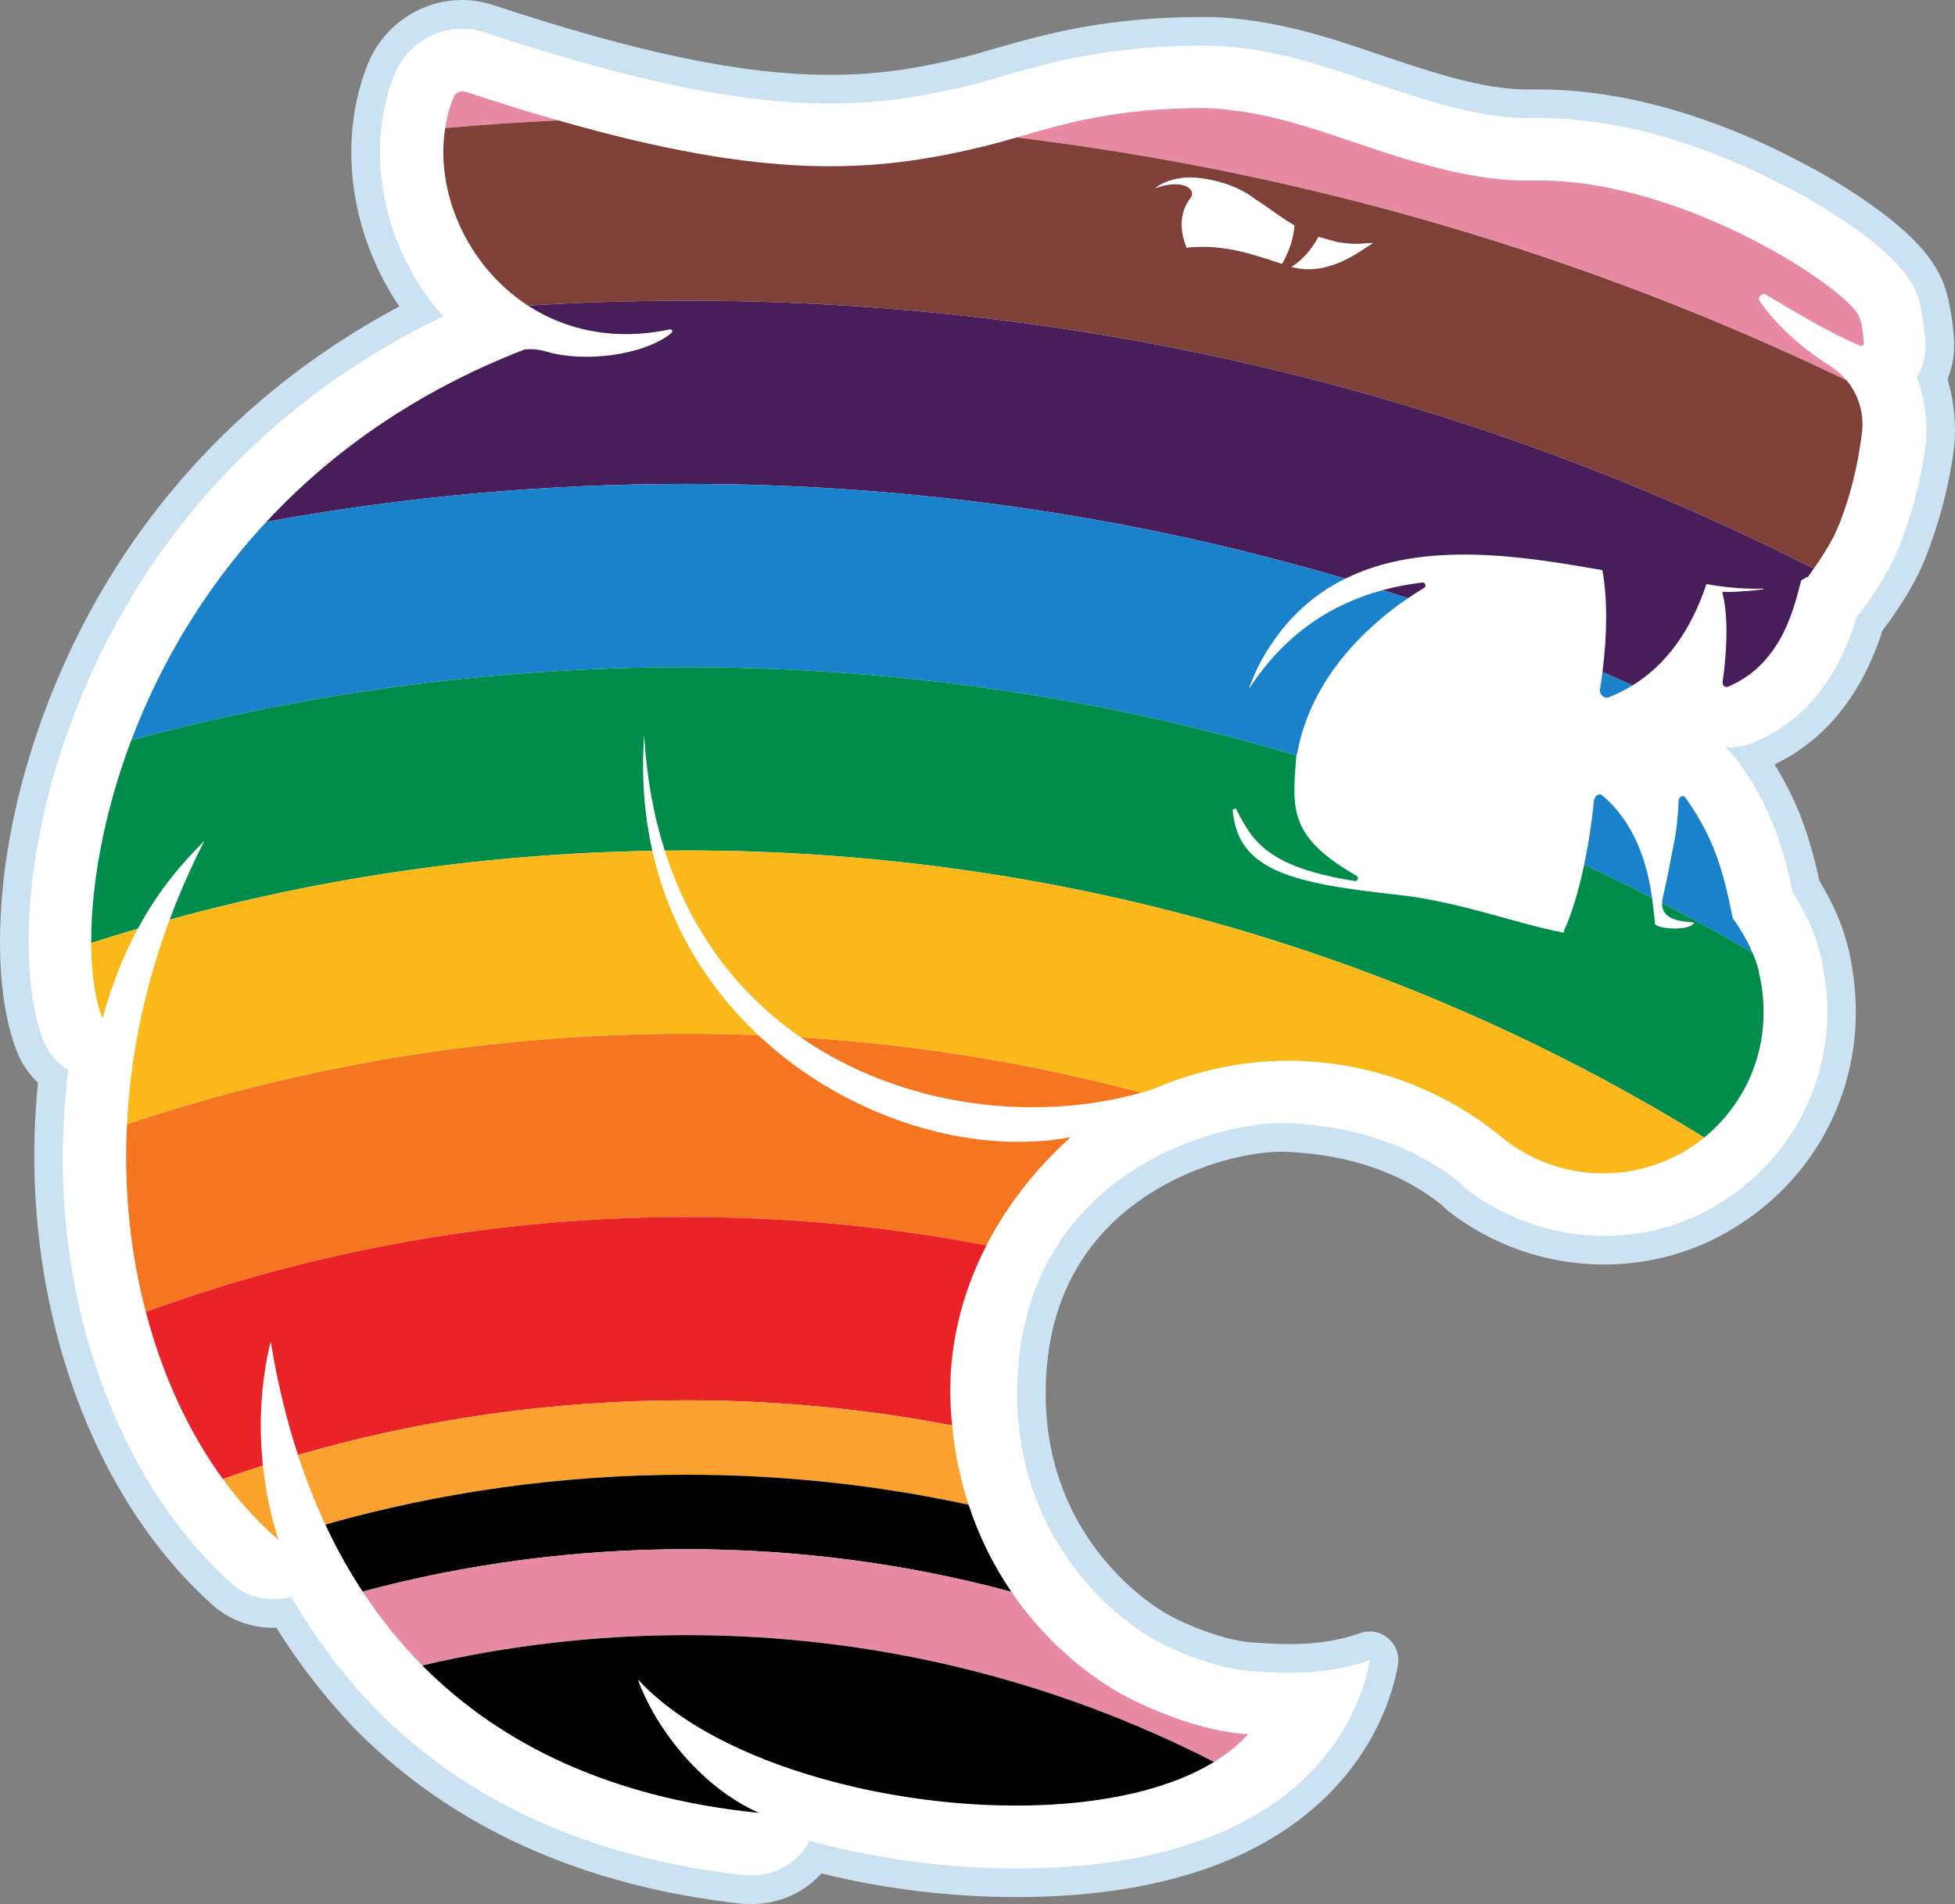 <?xml version="1.0" encoding="UTF-8"?><svg id="Layer_1" xmlns="http://www.w3.org/2000/svg" viewBox="0 0 1075.17 1047.22"><rect x="0" y="0" width="1075.17" height="1047.22" fill="#808080" stroke="none"/><defs><style>.cls-1{fill:#fff;}.cls-2{fill:#ea2328;}.cls-3{fill:#e88aa4;}.cls-4{fill:#471e5a;}.cls-5{fill:#cbe2f2;}.cls-6{fill:#faa42b;}.cls-7{fill:#008d4b;}.cls-8{fill:#fab81b;}.cls-9{fill:#fba12f;}.cls-10{fill:#f67521;}.cls-11{fill:#7f4037;}.cls-12{fill:#1a82cb;}</style></defs><path class="cls-5" d="m413.86,1047.22l-5.52-.1c-88.2-9.69-160.06-42.22-213.58-96.68-15.94-16.7-30.24-35.16-42.72-55.11-.4.01-.81.02-1.22.02-13.18,0-25.44-4.67-34.52-13.15-69.74-62.7-106.78-174.5-95.4-286.65-5.46-5.18-9.65-11.56-12.15-18.61-8.48-22.64-10.89-55.59-6.8-92.8,4.34-38.85,15.78-79.79,33.1-118.44,26.78-60.09,80.32-141.63,184.57-197.14h0c-27.46-40.5-34.06-91.81-17.22-133.67C211.25,13.62,231.62,0,254.35,0c5.66,0,11.48.98,17.28,2.92,80.11,26.43,137.08,38.23,184.68,38.23,24.44,0,45.84-2.82,73.86-9.73l.46-.11c2.99-.64,6.24-1.62,9.68-2.65,2.55-.77,5.15-1.54,7.82-2.25l1.24-.35c26.26-7.45,58.93-16.73,113.13-16.73h.44c18.98,0,38.84,3.94,52.16,7.24,14.41,3.62,28.9,8.47,43.73,13.54,26.42,8.94,56.41,19.09,80.61,19.09h7.19c58.2,0,112.47,23.71,139.65,37.84,16.9,8.46,33.56,18.65,47.96,29.34,20.47,15.5,30.77,27.77,35.67,42.44l.12.37c2.06,6.71,3.5,14.93,4.42,25.12.9,8.27-.28,16.66-3.34,24.29,3.34,11.24,4.65,23.43,3.8,35.66l-.09.88c-2.65,20.94-7.97,41.63-15.8,61.49l-.22.54c-.87,2.13-1.85,4.55-3.28,7.44l-.87,1.71c-6.13,12.66-16.96,27.43-19.41,30.57-11.34,35.33-31.26,60.03-59.31,73.54,13.27,21.43,19.48,40.54,24.69,64.1,7.64,12.55,12.66,24.22,15.73,36.51l.23.94c.15.52.3,1.12.41,1.79,2.44,11.31,3.63,22.09,3.63,32.94,0,48.75-25.03,93.1-66.94,118.65-21.12,13.14-46,20.12-71.84,20.12-30.85,0-61.28-10.53-85.68-29.64l-1.55-1.39-1.06-1.08c-.27-.26-.53-.52-.79-.78-22.13-17.64-50.52-27.42-84.39-29.07-20-1.11-63.33,8.09-94.91,37.53-24.9,23.21-37.79,54.47-38.34,92.92-1.26,78.49,53.56,115.82,64.56,122.5,11.97,7.27,33.94,15.78,48.56,16.85l3.17.2c14.06.91,35.29,2.28,56.61-5.28h0c11.3-4,22.75,5.57,20.8,17.4h0c-3.51,21.33-30.1,127.76-209.87,127.76-36.02,0-72.84-4.49-107.19-13.02-9.55,10.59-23.22,16.82-37.94,16.82Zm-2.93-31.5h2.93c7.36,0,14.03-4.05,17.43-10.58l5.89-11.33,12.3,3.41c34.64,9.62,72.51,14.7,109.51,14.7,114.43,0,155.93-46.43,170.88-77.33-16.18,1.96-30.47,1.04-40.46.39l-3.22-.2c-20.72-1.52-47.23-11.89-62.82-21.36-13.58-8.25-81.24-54.26-79.71-149.9.67-47.33,16.94-86.2,48.36-115.49,39.01-36.37,91.94-47.41,118.03-45.95,40.92,1.99,75.69,14.3,103.23,36.58l3.13,3.01c18.75,14.41,41.95,22.33,65.46,22.33,19.94,0,39.07-5.34,55.32-15.45,32.58-19.86,51.96-54.16,51.96-91.83,0-8.66-.92-16.97-2.88-26.12-.24-.74-.51-1.7-.69-2.84-2.47-9.42-6.65-18.61-13.08-28.85l-1.48-2.35-.58-2.72c-5.48-25.47-11.51-43.59-27.59-66.36l-.26-.39c-.48-.73-1.74-2.15-3.71-3.78l-33.74-27.89h44.64c2.73,0,5.47-.5,8.36-1.52,23.35-9.59,39.13-29.27,48.23-60.15l1.6-5.44,3.81-2.56c3.11-4.24,10.58-14.89,14.61-23.25l1.01-2c.85-1.71,1.51-3.33,2.27-5.21l.15-.38c6.74-17.11,11.38-35.08,13.73-53.27.64-10.01-.77-19.84-4.09-28.46l-2.77-7.19,3.98-6.6c2.08-3.45,2.97-7.62,2.5-11.74l-.04-.36c-.7-7.84-1.74-14.11-3.11-18.65-2.73-7.95-10.11-16.05-24.64-27.05-12.84-9.54-27.89-18.73-43.38-26.49-24.84-12.92-73.84-34.4-125.33-34.4h-7.19c-29.39,0-61.99-11.03-90.76-20.77-14.22-4.86-28.04-9.49-41.22-12.8-11.56-2.87-28.72-6.3-44.53-6.3h-.44c-49.81,0-80.15,8.61-104.52,15.53l-1.49.42c-2.59.69-4.87,1.38-7.12,2.05-3.81,1.14-7.74,2.32-11.87,3.22-30.16,7.43-54.45,10.59-81.18,10.59-51.1,0-111.11-12.28-194.6-39.83-2.6-.87-5.13-1.32-7.36-1.32-10.13,0-18.87,5.87-22.8,15.32-12.84,31.92-7.57,71.67,13.81,103.56,3.32,4.98,6.69,9.35,10.03,13.02l14.26,15.66-19.11,9.15c-107.09,51.27-160.66,131.8-186.74,190.34-16.01,35.74-26.57,73.44-30.55,109.06-3.52,31.97-1.69,60.55,5.03,78.39l.13.35c1.24,3.54,3.81,6.63,7.25,8.7l8.77,5.28-1.27,10.16c-13.11,105.21,20.03,210.6,84.42,268.49,3.44,3.21,8.07,4.87,13.24,4.87,1.81,0,3.37-.21,5.07-.69l11.71-3.28,6.14,10.49c12.48,21.33,27.16,40.9,43.64,58.16,47.97,48.81,113.15,78.2,193.55,87.19Z"/><path class="cls-1" d="m1054.12,207.52c3.83-6.36,5.53-13.99,4.66-21.63-.83-9.36-2.11-16.55-3.8-22.07-3.83-11.47-12.74-21.63-30.12-34.79-13.16-9.77-28.88-19.52-45.84-28.01-31.82-16.55-81.05-36.07-132.38-36.07h-7.19c-26.74,0-58.14-10.61-85.71-19.94-14.85-5.08-28.85-9.75-42.42-13.16-10.19-2.53-29.71-6.77-48.37-6.77h-.44c-53.03,0-84.85,9.33-110.31,16.55-6.36,1.69-12.3,3.8-18.24,5.08-29.26,7.22-52.2,10.19-77.63,10.19-49.23,0-107.37-11.88-189.66-39.04-3.83-1.28-8.08-2.11-12.3-2.11-16.55,0-30.99,9.75-37.34,25.02-14.85,36.93-8.91,82.32,15.27,118.39,3.39,5.08,7.22,10.19,11.47,14.85-109.89,52.61-166.34,135.33-194.33,198.13-16.55,36.93-27.6,75.94-31.82,113.73-3.83,34.79-1.72,65.33,5.94,85.68,2.53,7.22,7.64,13.16,13.99,16.99-14.85,119.22,26.74,225.7,89.51,282.15,6.36,5.94,14.85,8.91,23.77,8.91,3.39,0,6.36-.44,9.33-1.28,13.16,22.49,28.43,42.84,45.84,61.08,50.89,51.78,119.22,82.74,204.07,92.07h3.8c13.58,0,25.46-7.64,31.4-19.07,38.2,10.61,78.07,15.27,113.73,15.27,164.2,0,190.49-91.24,194.33-114.56-26.32,9.33-52.2,6.77-66.19,5.94-17.41-1.28-41.59-10.61-55.59-19.1-21.66-13.16-73.41-56.42-72.13-136.19,1.69-119.22,112-148.07,149.76-145.96,34.79,1.69,67.47,11.47,94.21,33.1.42.42.83.86,1.28,1.28l1.25,1.28c21.66,16.96,48.81,26.29,75.96,26.29,22.49,0,44.53-5.94,63.64-17.83,36.9-22.49,59.39-61.94,59.39-105.2,0-10.61-1.25-20.38-3.39-30.12,0-.44-.42-.86-.42-1.72-2.97-11.86-8.08-22.91-15.27-34.35-5.94-27.6-12.74-47.53-30.12-72.13-1.69-2.55-4.25-5.11-6.8-7.22h.86c4.66,0,9.33-.86,13.99-2.55,38.62-15.69,52.2-51.75,57.7-70.41l1.28-.86c1.69-2.11,12.3-16.55,17.83-28.01l.86-1.69c1.25-2.53,2.11-4.66,2.97-6.77,7.19-18.24,12.3-37.76,14.83-57.7.86-12.33-.83-24.63-5.08-35.65"/><path d="m152.97,846.4c-.09.03-.19.06-.28.09.16.16.28.28.44.41-.06-.16-.09-.35-.16-.5Z"/><path class="cls-4" d="m783.2,323.34c-2.87,1.73-5.86,3.62-8.91,5.7-4.63-1.54-9.26-3.02-13.89-4.47,7.21-1.95,14.55-3.31,21.92-4.19,1.73,0,2.14,2.08.88,2.96Z"/><path class="cls-12" d="m897.93,376.92c-4.06,2.52-8.51,4.76-13.32,6.65-2.55.88-5.1-1.67-4.66-4.66.5-3.09.98-6.21,1.35-9.32,5.54,2.39,11.09,4.82,16.63,7.34Z"/><path class="cls-3" d="m307.01,66.23c-20.82.98-41.55,2.36-62.18,4.22.88-5.83,2.39-11.53,4.6-16.98.88-2.55,4.25-3.78,6.8-2.96,18.08,5.98,34.97,11.21,50.78,15.72Z"/><path class="cls-3" d="m1025.03,188.83c0,.85-1.26,1.7-2.11,1.29-15.69-6.39-38.18-19.97-51.76-28.04-2.14-1.26-4.66,1.29-3.43,3.4,7.65,11.47,22.08,25.45,38.62,35.66,3.53,2.24,6.65,4.95,9.23,8.06-142.98-68.89-296.77-114.13-456.44-133.63,24.95-7.21,53.61-16.16,103.54-16.16,14.02.41,30.56,3.4,40.32,5.95,38.59,9.32,91.67,35.19,140.02,33.93,82.31-1.7,174.8,60.67,179.49,75.1,1.26,2.96,2.11,8.06,2.52,14.43Z"/><path class="cls-11" d="m1015.58,209.21c-142.98-68.89-296.77-114.13-456.44-133.63-5.76,1.67-11.34,3.28-16.95,4.63-61.87,15.28-120.8,18.77-235.18-13.99-20.82.98-41.55,2.36-62.18,4.22-5.58,35.47,12.1,75.95,45.55,97.65,28.92-1.83,58.02-2.74,87.26-2.74,218.99,0,430.14,51,619.87,147.42,3.21-4.57,7.91-11.72,10.55-17.01,0,0,0-.47.41-.47,0-.41.47-.82.47-1.23.82-1.7,1.26-2.99,2.11-4.66,6.77-16.57,10.58-33.55,12.73-49.64,1.83-11.66-1.45-22.43-8.19-30.56Zm-363.08-72.99c-3.81-9.77-3.81-19.53,2.14-27.15,3.81-5.07-4.25-11.03-19.53-5.51,3.81-2.99,8.47-4.66,13.58-5.51,4.66-.85,9.77-.44,14.87.41,9.73,1.7,19.06,5.1,26.71,11.03,6.8,4.25,13.58,9.77,21.64,14.46-.44,6.77-2.55,13.58-6.8,21.2-16.95-5.51-32.23-11.03-52.61-8.91Zm57.71,10.62c5.95-3.84,11.03-9.32,14.84-16.57.44,0,1.29.44,1.73.44,2.96.85,5.92,1.67,9.32,2.55,2.96.41,6.36.85,9.32.85s6.36-.44,9.73-.44c-7.18,4.25-24.16,18.68-44.95,13.17Z"/><path class="cls-4" d="m997.5,312.78c-1.39,2.02-2.52,3.53-3.02,4.19,0,.41-.41.41-.41.82,0-.41-.41-.41-.41-.41-.88.41-1.73,1.29-2.99,1.7-2.96,9.32-8.47,45.39-40.29,58.56-1.7.85-3.4-.85-2.99-2.96,2.55-16.98,2.99-36.51,0-47.98-.41-.41,0-1.26.44-1.26,1.26.44,10.99,0,21.64-1.26.41,0,.41-.44,0-.44-12.32.44-24.63-1.29-31-2.52-6.14,18.36-17.45,41.39-40.54,55.69-5.54-2.52-11.09-4.95-16.63-7.34,2.61-20.16,2.83-40.95-.09-56.01-42.9-7.47-98.09-16.73-141.41,4.73-116.05-34.37-237.73-52.13-362.16-52.13-78.37,0-155.68,7.06-231.15,20.85,35.12-37.77,81.56-71.41,142-94.79,4.25-.41,8.47,0,12.29,1.26,20.38,5.95,53.05,2.11,68.29-10.17,1.29-.85.47-2.55-.82-2.11-30.78,6.46-57.33.22-77.87-13.1,28.92-1.83,58.02-2.74,87.26-2.74,218.99,0,430.14,51,619.87,147.42Z"/><path class="cls-12" d="m774.29,329.04c-24.22,16.51-53.14,44.7-60.67,84.26-.22.72-.47,1.45-.63,2.24-107.42-32-220.13-48.57-335.36-48.57-104.55,0-207.05,13.64-305.4,40.1,15.15-39.97,38.97-82.09,74.25-120.05,75.48-13.8,152.78-20.85,231.15-20.85,124.43,0,246.11,17.77,362.16,52.13-15.78,7.78-29.99,19.69-41.45,37.27-5.1,7.65-8.91,15.72-11.47,23.34,19.85-30.62,45.86-46.84,73.52-54.34,4.63,1.45,9.26,2.93,13.89,4.47Z"/><path class="cls-12" d="m908.57,493.85c-12.35-6.33-24.79-12.41-37.36-18.24,2.36-11.15,4.19-23.03,5.32-34.34,0-3.37,2.96-5.48,4.66-3.81,17.55,14.81,24.7,36.79,27.37,56.39Z"/><path class="cls-12" d="m963.76,523.93c-16.35-9.51-32.92-18.62-49.71-27.28.03-1.17.25-2.52.66-4.03,2.14-8.91,4.25-20.35,5.51-27.15,1.7-7.65,2.55-16.1,2.99-25.45.41-2.11,2.55-2.99,3.78-1.26,15.31,22.05,20.38,38.18,25.92,66.15,4.28,6.02,8,12.22,10.84,19.03Z"/><path class="cls-7" d="m969.87,557.1c0,27.53-12.69,52.23-32.6,68.55-166.61-102.88-358.92-157.88-559.64-157.88-4.03,0-8.03.03-12.03.09-6.05-18.99-9.99-40.1-11.34-63.47-1.61,22.81.13,44.01,4.5,63.57-90.88,1.54-179.9,14.4-265.46,37.86,5.36-14.4,11.72-28.89,19.09-43.34-12.19,12.19-25.17,27.06-36.6,48.32-8.57,2.49-17.14,5.1-25.64,7.84-.09-29.96,6.17-69.58,22.08-111.57,98.34-26.46,200.85-40.1,305.4-40.1,115.23,0,227.94,16.57,335.36,48.57-.13.6-.22,1.26-.22,1.98-2.11,27.59-3.81,42.84,33.08,64.07,1.7.85.88,3.37-.82,2.96-48.38-7.62-56.45-22.49-64.92-39.03-.44-1.29-2.14-.85-2.14.41,2.96,33.11,32.7,39.91,91.23,46.27,33.96,3.81,65.77,16.13,90.82,20.79v-.88c4.28-9.07,8.19-22.18,11.21-36.51,12.57,5.83,25.01,11.91,37.36,18.24.25,1.73.44,3.43.63,5.13.44,3.81.85,6.8.85,8.47v.44c.85,3.4,19.94,4.22,21.61-.44-6.05-.72-17.83-.82-17.61-10.8,16.79,8.66,33.36,17.77,49.71,27.28,1.42,3.28,2.58,6.68,3.56,10.27v.85c1.7,6.8,2.55,14.02,2.55,22.05Z"/><path class="cls-8" d="m75.79,510.8c-7.31,13.51-13.95,29.64-19.4,49.3-3.87-9.48-6.17-23.78-6.24-41.45,8.51-2.74,17.07-5.36,25.64-7.84Z"/><path class="cls-8" d="m937.27,625.65c-3.09,2.55-6.36,4.88-9.8,6.99-13.61,8.03-28.85,12.73-45.86,12.73-20.79,0-39.85-7.21-54.72-19.09-.85-.85-1.7-1.29-2.55-2.11-31.82-25.45-72.14-40.76-116.27-40.76-26.27,0-51.31,5.95-74.22,15.72-2.08.66-4.16,1.29-6.27,1.86-60.73-16.13-123.39-26.37-187.21-30.43-32.95-22.81-60.1-56.48-74.78-102.69,4-.06,8-.09,12.03-.09,200.72,0,393.03,55,559.64,157.88Z"/><path class="cls-8" d="m417.07,569.36c-13.1-.54-26.24-.79-39.44-.79-106.25,0-209.89,17.01-307.79,49.77,1.76-36.13,9.14-74.09,23.47-112.52,85.56-23.47,174.58-36.32,265.46-37.86,9.32,41.52,30.78,75.57,58.31,101.4Z"/><path class="cls-10" d="m627.59,600.98c-56.83,16.13-130.57,8.88-187.21-30.43,63.82,4.06,126.47,14.3,187.21,30.43Z"/><path class="cls-10" d="m588.87,625.43c-20.35,18.33-35.63,38.65-46.37,59.54-53.77-10.33-108.93-15.59-164.87-15.59-103.07,0-203.4,17.89-297.43,52.16-8.32-31.53-12.25-66.4-10.36-103.2,97.9-32.76,201.54-49.77,307.79-49.77,13.2,0,26.33.25,39.44.79,49.27,46.27,118,66.31,171.8,56.07Z"/><path class="cls-2" d="m522.66,768.82c.16,5.17.47,10.24.98,15.18-47.63-9.17-96.45-13.83-146.01-13.83-73.4,0-145.19,10.24-213.76,30.05-6.43-19.62-11.4-40.45-14.99-62.37-5.13,20.85-6.84,44.32-4.28,68.23-7.4,2.36-14.74,4.82-22.05,7.4-18.24-25.04-33.08-56.35-42.34-91.95,94.03-34.27,194.36-52.16,297.43-52.16,55.95,0,111.1,5.26,164.87,15.59-14.33,27.91-20.57,56.92-19.85,83.85Z"/><path class="cls-6" d="m152.97,846.4c-.09.03-.19.06-.28.09-10.74-9.2-20.88-20.29-30.15-33.01,7.31-2.58,14.65-5.04,22.05-7.4,1.42,13.42,4.16,26.96,8.38,40.32Z"/><path class="cls-9" d="m532.68,827.63c-50.37-10.9-102.28-16.51-155.05-16.51-68.17,0-134.89,9.32-198.71,27.41-5.7-12.19-10.71-24.98-15.06-38.3,68.58-19.81,140.37-30.05,213.76-30.05,49.55,0,98.38,4.66,146.01,13.83,1.48,15.53,4.6,30.08,9.04,43.63Z"/><path d="m556.24,875.51c-57.52-15.47-117.47-23.44-178.61-23.44s-120.8,7.94-178.2,23.31c-7.62-11.59-14.46-23.88-20.51-36.86,63.82-18.08,130.54-27.41,198.71-27.41,52.76,0,104.68,5.61,155.05,16.51,5.8,17.7,13.86,33.71,23.56,47.88Z"/><path class="cls-3" d="m686.46,953.82c-5.2,5.76-11.53,10.84-18.77,15.25-87-44.57-185.57-69.74-290.06-69.74-50.02,0-98.69,5.76-145.38,16.7-12.22-12.35-23.15-25.92-32.82-40.64,57.39-15.37,117.18-23.31,178.2-23.31s121.09,7.97,178.61,23.44c15.62,22.93,35.44,41.11,56.8,54.12,17.42,10.21,48.38,22.9,73.43,24.19Z"/><path d="m350.82,923.71c8.1,23.34,32.29,58.12,66.62,73.4-79.89-8.06-141.03-36.54-185.19-81.08,46.68-10.93,95.35-16.7,145.38-16.7,104.49,0,203.05,25.17,290.06,69.74-76.14,46.65-254.87,22.02-316.86-45.36Z"/></svg>